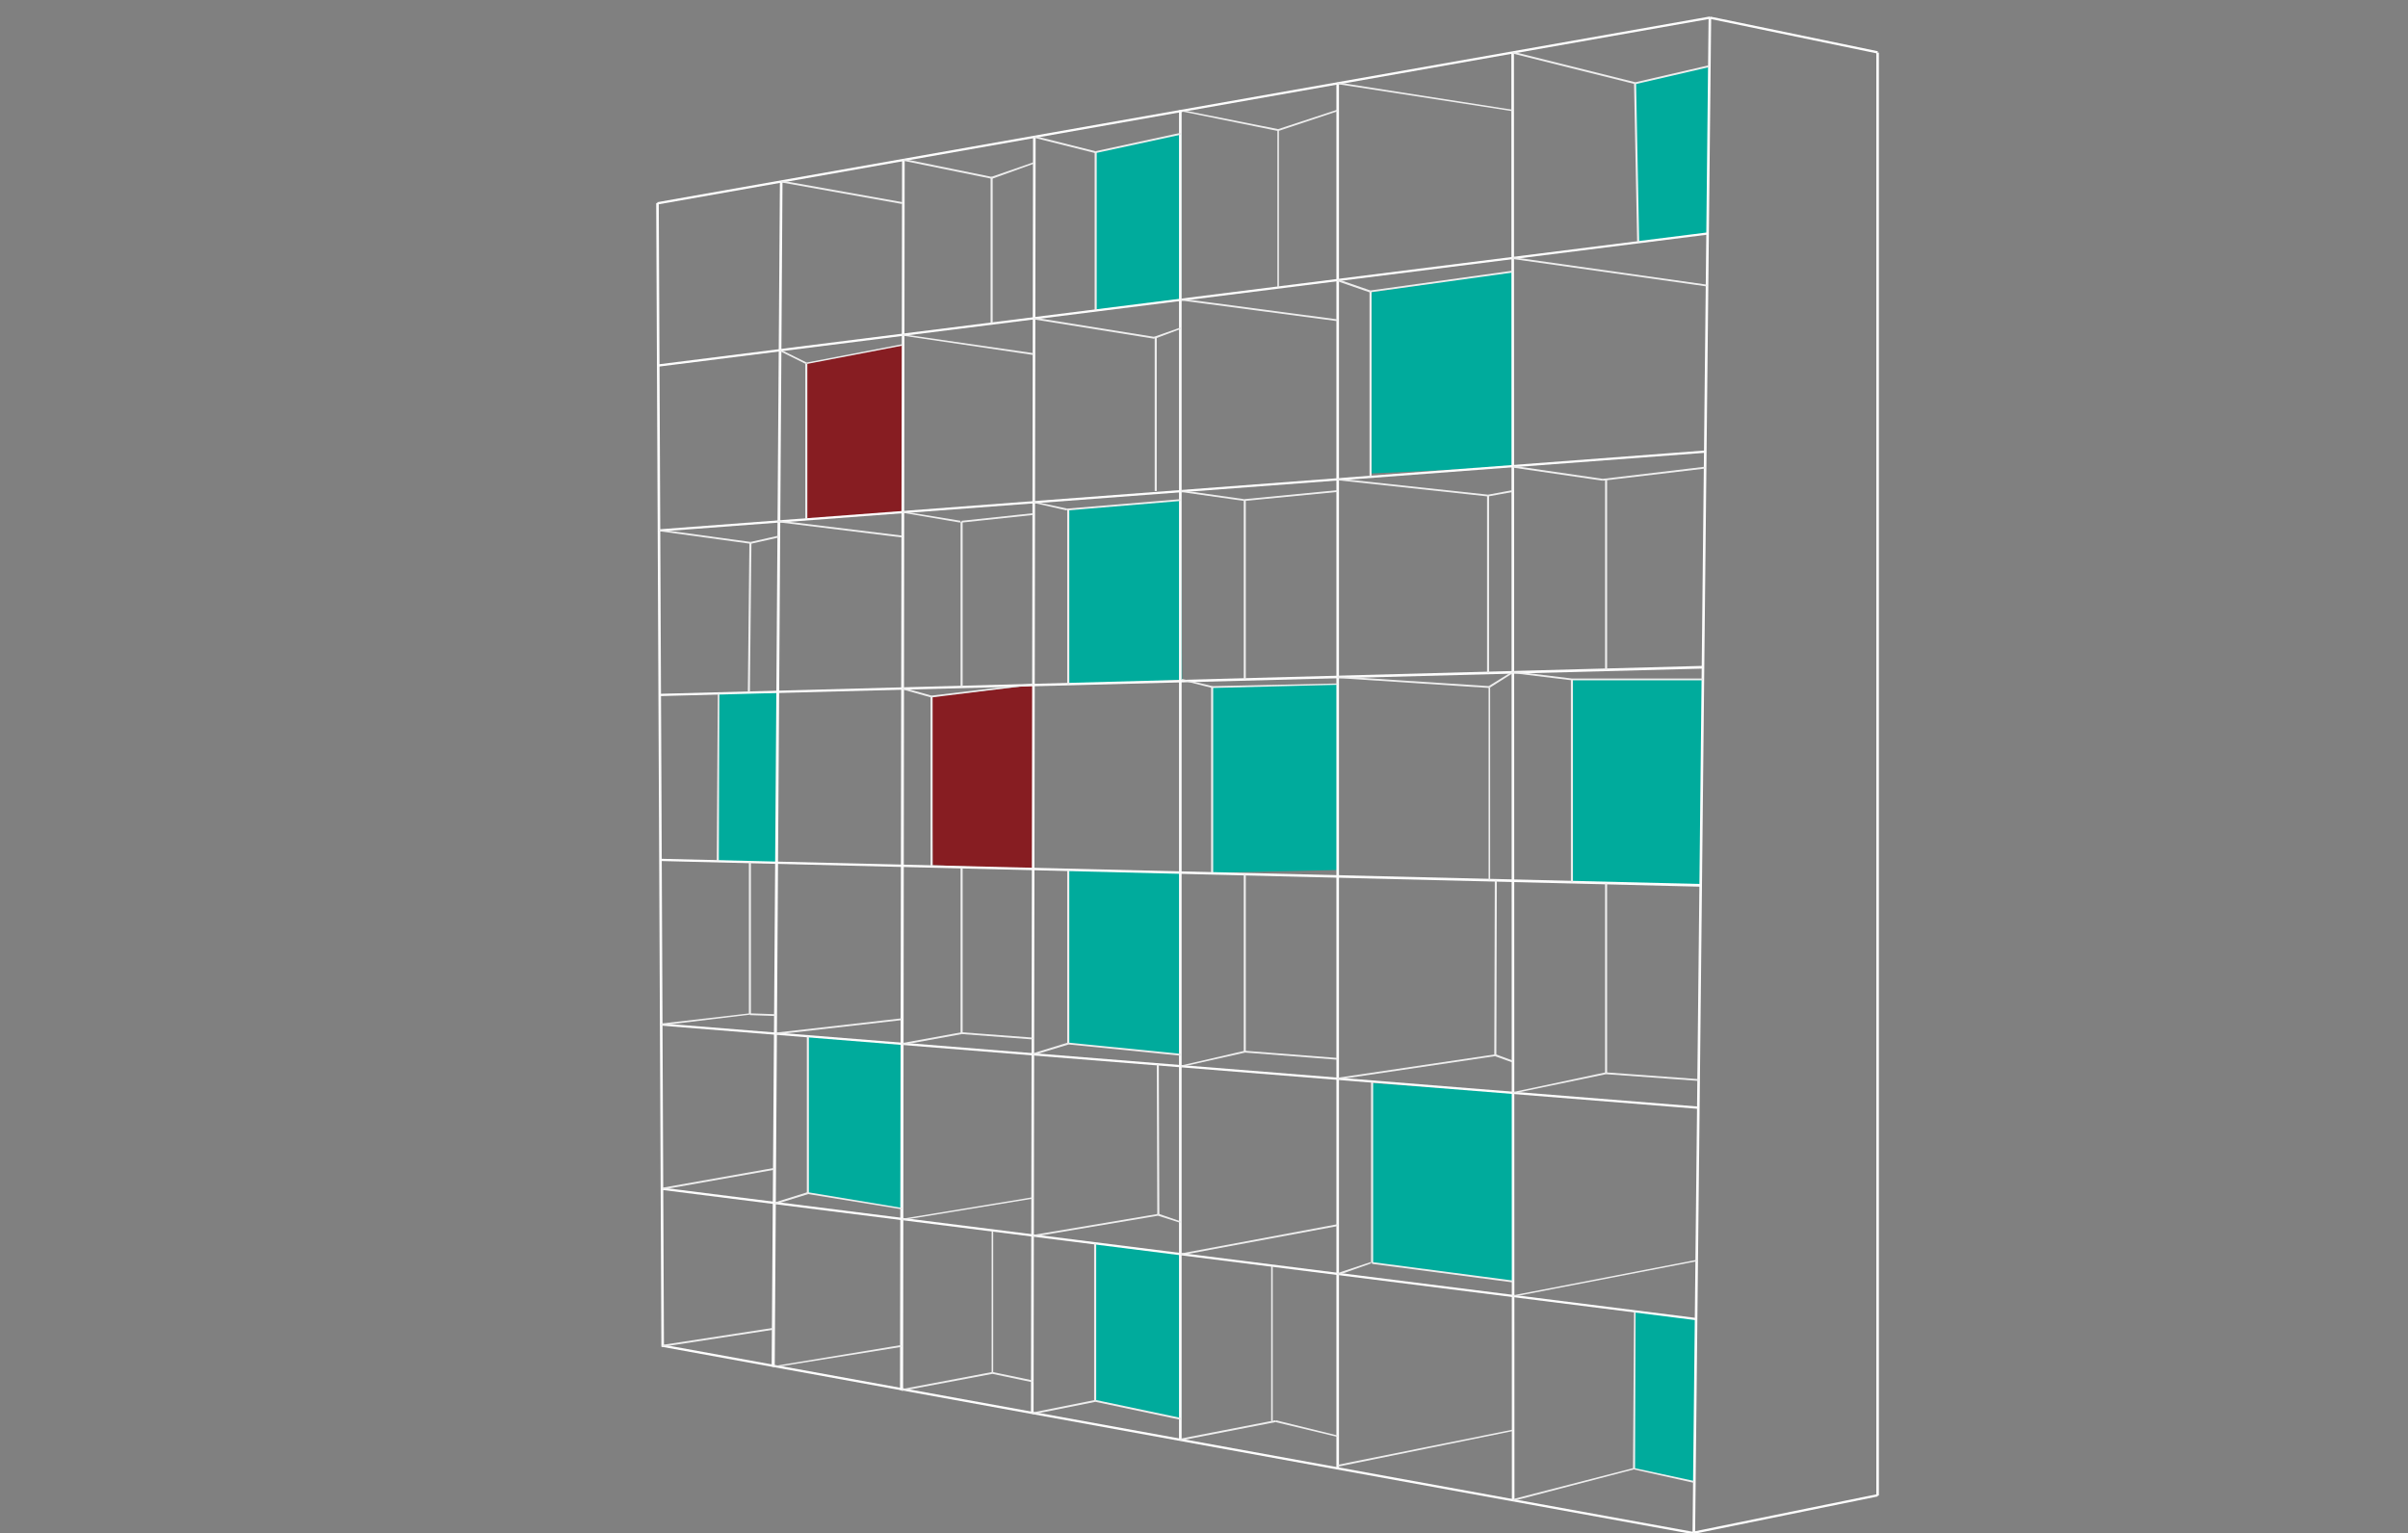 <?xml version="1.0" encoding="UTF-8" standalone="no"?>
<svg
   xmlns:dc="http://purl.org/dc/elements/1.1/"
   xmlns:cc="http://creativecommons.org/ns#"
   xmlns:rdf="http://www.w3.org/1999/02/22-rdf-syntax-ns#"
   xmlns:svg="http://www.w3.org/2000/svg"
   xmlns="http://www.w3.org/2000/svg"
   xmlns:sodipodi="http://sodipodi.sourceforge.net/DTD/sodipodi-0.dtd"
   xmlns:inkscape="http://www.inkscape.org/namespaces/inkscape"
   id="H1aSdfjAG"
   viewBox="0 0 1157.4 737.1"
   version="1.1"
   sodipodi:docname="diffuseur2.svg"
   width="1286"
   height="819"
   inkscape:version="0.92.1 r15371">
  <rect x="0" y="0" width="1157.4" height="737.1" fill="#808080" stroke="none"/>
  <defs
     id="defs176" />
  <sodipodi:namedview
     pagecolor="#ffffff"
     bordercolor="#666666"
     borderopacity="1"
     objecttolerance="10"
     gridtolerance="10"
     guidetolerance="10"
     inkscape:pageopacity="0"
     inkscape:pageshadow="2"
     inkscape:window-width="1600"
     inkscape:window-height="841"
     id="namedview174"
     showgrid="false"
     inkscape:pagecheckerboard="true"
     scale-x="0.9"
     inkscape:zoom="0.35132042"
     inkscape:cx="178.75627"
     inkscape:cy="429.28153"
     inkscape:window-x="0"
     inkscape:window-y="0"
     inkscape:window-maximized="1"
     inkscape:current-layer="H1aSdfjAG" />
  <style
     id="style2">@-webkit-keyframes HyCuaBOfjRG_SJAnOziAz_Animation{0%,44%,to{-webkit-transform:scale(0,0);transform:scale(0,0)}48.33%{-webkit-transform:scale(2,2);transform:scale(2,2)}49.67%,90%{-webkit-transform:scale(1,1);transform:scale(1,1)}}@keyframes HyCuaBOfjRG_SJAnOziAz_Animation{0%,44%,to{-webkit-transform:scale(0,0);transform:scale(0,0)}48.33%{-webkit-transform:scale(2,2);transform:scale(2,2)}49.67%,90%{-webkit-transform:scale(1,1);transform:scale(1,1)}}@-webkit-keyframes SJouaBOGi0G_BJ4aOGsCM_Animation{0%,40%,to{-webkit-transform:scale(0,0);transform:scale(0,0)}43.67%{-webkit-transform:scale(2,2);transform:scale(2,2)}45.67%,90%{-webkit-transform:scale(1,1);transform:scale(1,1)}}@keyframes SJouaBOGi0G_BJ4aOGsCM_Animation{0%,40%,to{-webkit-transform:scale(0,0);transform:scale(0,0)}43.67%{-webkit-transform:scale(2,2);transform:scale(2,2)}45.67%,90%{-webkit-transform:scale(1,1);transform:scale(1,1)}}@-webkit-keyframes BJmF6ruzjCz_SkGFdMj0G_Animation{0%,to{-webkit-transform:rotate(0deg);transform:rotate(0deg)}30%,90%{-webkit-transform:rotate(120deg);transform:rotate(120deg)}}@keyframes BJmF6ruzjCz_SkGFdMj0G_Animation{0%,to{-webkit-transform:rotate(0deg);transform:rotate(0deg)}30%,90%{-webkit-transform:rotate(120deg);transform:rotate(120deg)}}#H1aSdfjAG *{-webkit-animation-duration:10s;animation-duration:10s;-webkit-animation-iteration-count:infinite;animation-iteration-count:infinite;-webkit-animation-timing-function:cubic-bezier(0,0,1,1);animation-timing-function:cubic-bezier(0,0,1,1)}#BJ5TBdzj0z,#BJXar_fo0M,#Bk-pSOMj0z,#ByhTBuMsRz,#H1zaBufoCz,#HkVardzjAz,#HyraHuzoAG,#HysaBdGs0G,#S1aTBOGsCz,#SyIpB_fiRG,#Sye6BdzsCG,#rJYaBdMsCG,#rkwpruzj0G,#ryO6HOGoCf{fill:#00ab9c}#HyA6rdziAf{fill:#ededed}#HkkeprOzi0z{fill:#fcfcfc}#H1xlTSuzi0f{fill:#ededed}#HkWgTBOMjCM{fill:#fcfcfc}#ryGxTBuMjCG{fill:#ededed}#SkmgpSdfjRf{fill:#fcfcfc}#S1NepSdzoCf{fill:#ededed}#HyBxaHufsAf{fill:#fcfcfc}#SyUxpB_fj0M{fill:#ededed}#ByDgTr_GoCf{fill:#fcfcfc}#ryulTHOzsCM{fill:#ededed}#B1KgTBdGjCM{fill:#fcfcfc}#Sy9x6rdziAM{fill:#ededed}#HJseTSuMsRz{fill:#fcfcfc}#B13xpH_MsCf{fill:#ededed}#ryTx6H_fsRG{fill:#fcfcfc}#S10lpSufj0M{fill:#ededed}#HyJWardGoCz{fill:#fcfcfc}#BkxbTSufiRf{fill:#ededed}#HyWbTHdGsCz{fill:#fcfcfc}#H1zZprdMoCG{fill:#ededed}#BymbpB_GsRM{fill:#fcfcfc}#Sk4-ardMi0f{fill:#ededed}#S1HbpSuMjRf{fill:#fcfcfc}#SJU-THOzoAG{fill:#ededed}#B1YZ6rufiCM,#B1pWTr_zsRz,#BJ_-pHufsAM,#By2WTBdfiCf,#S1oWpHuMiCM,#r15-pBdMoRz,#r1PW6r_zoCf{fill:#fcfcfc}#B1Wz6BOGi0f,#HJxz6rOGi0G,#SJRWpBOGoCz,#SyJfaSOMiAM,#SyMfaS_GjAG{fill:#ededed}#BJmz6r_GoAM{fill:#00ab9c}#BkNzTSOzjAG{fill:#ededed}#Syrf6BdfiAM{fill:#00ab9c}#B19LTrdGo0G,#B1D_ardfsRz,#B1USpB_fiCG,#B1cXTSOfs0z,#B1nvpB_MsAf,#B1yEaHuzjRz,#BJ47TH_MiCf,#BJCP6S_fsAz,#BJQ7ar_Mi0f,#BJR4TS_GoCf,#BJ_S6HdzjRz,#BJpvaBOziRz,#BkKNpBdMs0f,#BkNPpHuzsAz,#BkSw6BuGoAf,#BkXN6SuMjAG,#Bkjm6H_foRM,#BkjwTrdziCf,#ByIwaBdMoRG,#BybI6BOGjAM,#H12I6HdMjAG,#H1OvarOfoRf,#H1XHaHuzi0M,#HJCXTS_zoAM,#HJHITSdMjCf,#HJPH6ruGjCM,#HJgX6Bufj0z,#HJuOprdzjAM,#Hk0M6SdzjRG,#Hk2rardziRM,#Hk5P6SOfoAG,#HkLVTHOfj0G,#HkOXpSdfoCf,#HkPfprdfoRf,#HktL6rOMsRf,#HkxHpBOfo0f,#Hy-QprdMjCG,#HyQLpHufi0f,#HyWBTrdzsAz,#HyYrTHuMiRM,#HyZupSdfiAf,#HydL6HOMjAG,#HykBprOfiCz,#HykOTHuMsRG,#HynzTHdMjRf,#HyoSpS_Go0M,#Hyr76SOfiAM,#HyvmaSuzoRM,#S14SpBdzj0M,#S18L6r_MiAf,#S1GwpBOfoAf,#S1WE6H_zoRz,#S1f46rOzjCG,#S1zuaHuzjRz,#SJQdTrOMoRG,#SJaIaSdMsCG,#SJqHpSOfjAf,#SJtz6ruGj0M,#Sk5fprOGi0G,#SkKQpSuGsAf,#SkMLpHOfiCG,#SkSdpHOMi0G,#SknmTSufjCG,#Sku46SOzjAf,#Sy2EpH_GiRf,#Sy8_TSOfi0z,#SyJXardzjRf,#SyPUaBOMoAf,#SyTBTruMjAG,#SyXD6SuGsRf,#SyaQpBufjRf,#SyfB6S_MiAf,#SygNaSdGoRM,#r11LprdMjAf,#r1wPpSOziRM,#rJAB6BufsCG,#rJHSTHdMsAz,#rJLQpH_foCz,#rJSVaHOzi0f,#rJV4ardzoCz,#rJiLpHdMiAM,#rJjf6SOGj0M,#rJpEpSuzjAG,#rJxPaH_fiCG,#rk0U6H_Go0M,#rk6G6BuziRG,#rkELaS_fj0G,#rkG76rOGjCG,#rkKv6ruMoRG,#rkVOaSufjAG,#rkWvaHdzoAf,#rkeuarOMo0M,#rkg86HufiRz,#rkjVaBuMjRG,#rkufTS_fjCf,#ry1vTrdMjRM,#ry8fprufjAz,#rycN6r_Gs0M,#ryvEpBOGs0z{fill:#ededed}#rkYuTBuzsRM{fill:#871d22}#HJqdTr_fi0M{fill:#ffc000}#Bk2O6SuGjAf{fill:#871d22}#rJTOpSOMiCM{fill:#ffc000}#SJJYaH_Ms0f{fill:#871d22}#r1gKTS_GjCz{fill:#ffc000}#H1ZtTrdMiRf{fill:#871d22}#BJfFpBdfiAf{fill:#ffc000}#BJmF6ruzjCz{fill:#ddd}#BJmF6ruzjCz_SkGFdMj0G,#HyCuaBOfjRG_SJAnOziAz,#SJouaBOGi0G_BJ4aOGsCM{-webkit-transform-origin:50% 50%;transform-origin:50% 50%;transform-box:fill-box}#BJmF6ruzjCz_SkGFdMj0G{-webkit-transform:rotate(0deg);transform:rotate(0deg);-webkit-animation-timing-function:cubic-bezier(.42,0,.58,1);animation-timing-function:cubic-bezier(.42,0,.58,1);-webkit-animation-name:BJmF6ruzjCz_SkGFdMj0G_Animation;animation-name:BJmF6ruzjCz_SkGFdMj0G_Animation}#HyCuaBOfjRG_SJAnOziAz,#SJouaBOGi0G_BJ4aOGsCM{-webkit-transform:scale(0,0);transform:scale(0,0)}#SJouaBOGi0G_BJ4aOGsCM{-webkit-animation-name:SJouaBOGi0G_BJ4aOGsCM_Animation;animation-name:SJouaBOGi0G_BJ4aOGsCM_Animation}#HyCuaBOfjRG_SJAnOziAz{-webkit-animation-name:HyCuaBOfjRG_SJAnOziAz_Animation;animation-name:HyCuaBOfjRG_SJAnOziAz_Animation}</style>
  <path
     id="Sye6BdzsCG"
     d="m 567.69,144.008 -41.053,5.2 V 73.162 l 41.053,-8.883 z"
     inkscape:connector-curvature="0"
     style="fill:#00ab9c;stroke-width:2.322" />
  <path
     id="Bk-pSOMj0z"
     d="m 433.831,246.051 -46.278,3.466 v -74.745 l 46.527,-9.099 z"
     inkscape:connector-curvature="0"
     style="fill:#871d22;stroke-width:2.322" />
  <path
     id="H1zaBufoCz"
     d="m 727.176,224.386 -68.422,3.25 v -87.094 l 68.174,-9.966 z"
     inkscape:connector-curvature="0"
     style="fill:#00ab9c;stroke-width:2.322" />
  <path
     id="BJXar_fo0M"
     d="m 568.188,326.862 -54.738,2.167 -0.249,-83.845 54.24,-4.766 z"
     inkscape:connector-curvature="0"
     style="fill:#00ab9c;stroke-width:2.322" />
  <path
     id="HkVardzjAz"
     d="m 496.531,417.857 -48.269,-1.95 -0.498,-81.028 49.015,-5.416 z"
     inkscape:connector-curvature="0"
     style="fill:#871d22;stroke-width:2.322" />
  <path
     id="HyraHuzoAG"
     d="m 642.83,418.29 -60.212,1.3 v -89.261 l 60.212,-1.3 z"
     inkscape:connector-curvature="0"
     style="fill:#00ab9c;stroke-width:2.322" />
  <path
     id="SyIpB_fiRG"
     d="m 817.494,425.656 -61.953,-1.517 v -97.494 h 62.949 z"
     inkscape:connector-curvature="0"
     style="fill:#00ab9c;stroke-width:2.322" />
  <path
     id="rkwpruzj0G"
     d="m 566.695,506.901 -53.245,-5.2 V 418.29 l 53.991,1.3 z"
     inkscape:connector-curvature="0"
     style="fill:#00ab9c;stroke-width:2.322" />
  <path
     id="ryO6HOGoCf"
     d="m 373.37,414.823 -28.364,-0.867 0.498,-80.595 28.115,-0.433 z"
     inkscape:connector-curvature="0"
     style="fill:#00ab9c;stroke-width:2.322" />
  <path
     id="rJYaBdMsCG"
     d="m 433.831,581.213 -45.532,-7.583 v -75.395 l 44.537,3.683 z"
     inkscape:connector-curvature="0"
     style="fill:#00ab9c;stroke-width:2.322" />
  <path
     id="BJ5TBdzj0z"
     d="m 726.927,616.094 -67.427,-8.883 v -86.444 l 67.427,4.55 z"
     inkscape:connector-curvature="0"
     style="fill:#00ab9c;stroke-width:2.322" />
  <path
     id="HysaBdGs0G"
     d="m 567.69,682.173 -41.302,-8.666 v -75.828 l 41.053,5.416 z"
     inkscape:connector-curvature="0"
     style="fill:#00ab9c;stroke-width:2.322" />
  <path
     id="ByhTBuMsRz"
     d="m 814.508,712.504 -29.111,-6.5 0.498,-75.612 29.359,3.9 z"
     inkscape:connector-curvature="0"
     style="fill:#00ab9c;stroke-width:2.322" />
  <path
     id="S1aTBOGsCz"
     d="m 820.728,112.16 -33.34,4.333 -1.493,-76.478 35.828,-8.233 z"
     inkscape:connector-curvature="0"
     style="fill:#00ab9c;stroke-width:2.322" />
  <path
     id="HyA6rdziAf"
     d="M 315.896,97.644 821.972,8.6"
     inkscape:connector-curvature="0"
     style="fill:#ededed;stroke-width:2.322" />
  <path
     id="HkkeprOzi0z"
     d="M 316.144,98.294 821.972,9.033 821.723,7.95 315.896,97.211"
     inkscape:connector-curvature="0"
     style="fill:#fcfcfc;stroke-width:2.322" />
  <path
     id="H1xlTSuzi0f"
     d="M 902.586,25.282 821.972,8.6"
     inkscape:connector-curvature="0"
     style="fill:#ededed;stroke-width:2.322" />
  <path
     id="HkWgTBOMjCM"
     d="M 902.586,24.632 821.972,7.95 821.723,9.033 902.337,25.715"
     inkscape:connector-curvature="0"
     style="fill:#fcfcfc;stroke-width:2.322" />
  <path
     id="ryGxTBuMjCG"
     d="M 902.586,719.004 V 25.282"
     inkscape:connector-curvature="0"
     style="fill:#ededed;stroke-width:2.322" />
  <path
     id="SkmgpSdfjRf"
     d="M 903.084,719.004 V 25.282 h -1.244 V 719.004"
     inkscape:connector-curvature="0"
     style="fill:#fcfcfc;stroke-width:2.322" />
  <path
     id="S1NepSdzoCf"
     d="M 814.259,736.769 902.586,719.004"
     inkscape:connector-curvature="0"
     style="fill:#ededed;stroke-width:2.322" />
  <path
     id="HyBxaHufsAf"
     d="m 814.259,737.419 88.327,-17.982 -0.249,-1.083 -88.327,17.982"
     inkscape:connector-curvature="0"
     style="fill:#fcfcfc;stroke-width:2.322" />
  <path
     id="SyUxpB_fj0M"
     d="M 821.972,8.6 814.259,736.769"
     inkscape:connector-curvature="0"
     style="fill:#ededed;stroke-width:2.322" />
  <path
     id="ByDgTr_GoCf"
     d="M 821.226,8.6 813.513,736.769 h 1.244 L 822.47,8.6"
     inkscape:connector-curvature="0"
     style="fill:#fcfcfc;stroke-width:2.322" />
  <path
     id="ryulTHOzsCM"
     d="M 814.01,737.203 318.384,647.075"
     inkscape:connector-curvature="0"
     style="fill:#ededed;stroke-width:2.322" />
  <path
     id="B1KgTBdGjCM"
     d="m 814.259,736.553 -495.875,-90.128 -0.249,1.083 495.875,90.128"
     inkscape:connector-curvature="0"
     style="fill:#fcfcfc;stroke-width:2.322" />
  <path
     id="Sy9x6rdziAM"
     d="m 315.896,97.644 2.488,549.865"
     inkscape:connector-curvature="0"
     style="fill:#ededed;stroke-width:2.322" />
  <path
     id="HJseTSuMsRz"
     d="m 315.398,97.644 2.488,549.865 h 1.244 L 316.642,97.644"
     inkscape:connector-curvature="0"
     style="fill:#fcfcfc;stroke-width:2.322" />
  <path
     id="B13xpH_MsCf"
     d="m 318.384,571.463 496.871,62.829"
     inkscape:connector-curvature="0"
     style="fill:#ededed;stroke-width:2.322" />
  <path
     id="ryTx6H_fsRG"
     d="m 318.384,572.113 496.871,62.613 v -1.083 L 318.633,571.03"
     inkscape:connector-curvature="0"
     style="fill:#fcfcfc;stroke-width:2.322" />
  <path
     id="S10lpSufj0M"
     d="m 317.14,492.602 499.11,39.864"
     inkscape:connector-curvature="0"
     style="fill:#ededed;stroke-width:2.322" />
  <path
     id="HyJWardGoCz"
     d="m 317.14,493.035 499.11,40.081 0.249,-1.083 -499.359,-40.081"
     inkscape:connector-curvature="0"
     style="fill:#fcfcfc;stroke-width:2.322" />
  <path
     id="BkxbTSufiRf"
     d="M 817.494,425.656 317.389,413.307"
     inkscape:connector-curvature="0"
     style="fill:#ededed;stroke-width:2.322" />
  <path
     id="HyWbTHdGsCz"
     d="M 817.494,425.006 317.389,412.874 v 1.083 l 500.105,12.349"
     inkscape:connector-curvature="0"
     style="fill:#fcfcfc;stroke-width:2.322" />
  <path
     id="H1zZprdMoCG"
     d="M 317.14,334.229 818.489,320.796"
     inkscape:connector-curvature="0"
     style="fill:#ededed;stroke-width:2.322" />
  <path
     id="BymbpB_GsRM"
     d="m 317.14,334.662 501.349,-13.216 v -1.3 l -501.598,13.432"
     inkscape:connector-curvature="0"
     style="fill:#fcfcfc;stroke-width:2.322" />
  <path
     id="Sk4-ardMi0f"
     d="M 819.733,217.02 316.642,254.934"
     inkscape:connector-curvature="0"
     style="fill:#ededed;stroke-width:2.322" />
  <path
     id="S1HbpSuMjRf"
     d="m 819.484,216.586 -502.842,37.914 v 1.083 l 503.091,-37.914"
     inkscape:connector-curvature="0"
     style="fill:#fcfcfc;stroke-width:2.322" />
  <path
     id="SJU-THOzoAG"
     d="m 316.393,175.856 504.335,-63.696"
     inkscape:connector-curvature="0"
     style="fill:#ededed;stroke-width:2.322" />
  <path
     id="r1PW6r_zoCf"
     d="m 316.393,176.289 504.335,-63.479 v -1.083 L 316.144,175.206"
     inkscape:connector-curvature="0"
     style="fill:#fcfcfc;stroke-width:2.322" />
  <path
     id="BJ_-pHufsAM"
     d="m 374.863,87.245 -3.981,569.797 h 1.493 l 3.732,-569.797"
     inkscape:connector-curvature="0"
     style="fill:#fcfcfc;stroke-width:2.322" />
  <path
     id="B1YZ6rufiCM"
     d="m 433.582,76.845 -0.995,591.462 h 1.493 l 0.746,-591.462"
     inkscape:connector-curvature="0"
     style="fill:#fcfcfc;stroke-width:2.322" />
  <path
     id="r15-pBdMoRz"
     d="m 496.531,65.796 -0.995,613.777 h 1.244 l 0.995,-613.777"
     inkscape:connector-curvature="0"
     style="fill:#fcfcfc;stroke-width:2.322" />
  <path
     id="S1oWpHuMiCM"
     d="M 566.695,53.013 V 692.139 h 1.244 V 53.013"
     inkscape:connector-curvature="0"
     style="fill:#fcfcfc;stroke-width:2.322" />
  <path
     id="By2WTBdfiCf"
     d="M 642.332,40.014 V 706.005 h 1.244 V 40.014"
     inkscape:connector-curvature="0"
     style="fill:#fcfcfc;stroke-width:2.322" />
  <path
     id="B1pWTr_zsRz"
     d="m 726.43,25.282 0.249,695.888 h 1.244 L 727.674,25.282"
     inkscape:connector-curvature="0"
     style="fill:#fcfcfc;stroke-width:2.322" />
  <path
     id="SJRWpBOGoCz"
     d="m 375.361,87.678 58.221,10.399 0.249,-0.867 -58.221,-10.399"
     inkscape:connector-curvature="0"
     style="fill:#ededed;stroke-width:2.322" />
  <path
     id="SyJfaSOMiAM"
     d="m 434.08,77.279 42.546,8.666 0.249,-0.867 -42.546,-8.666"
     inkscape:connector-curvature="0"
     style="fill:#ededed;stroke-width:2.322" />
  <path
     id="HJxz6rOGi0G"
     d="M 477.124,155.49 V 85.511 h -0.995 v 69.979"
     inkscape:connector-curvature="0"
     style="fill:#ededed;stroke-width:2.322" />
  <path
     id="B1Wz6BOGi0f"
     d="m 497.028,77.929 -20.651,7.15 0.498,0.867 20.402,-7.366"
     inkscape:connector-curvature="0"
     style="fill:#ededed;stroke-width:2.322" />
  <path
     id="SyMfaS_GjAG"
     d="m 497.028,66.229 29.359,7.366 0.249,-0.867 -29.359,-7.366"
     inkscape:connector-curvature="0"
     style="fill:#ededed;stroke-width:2.322" />
  <path
     id="BJmz6r_GoAM"
     d="M 526.637,149.207 V 73.162"
     inkscape:connector-curvature="0"
     style="fill:#00ab9c;stroke-width:2.322" />
  <path
     id="BkNzTSOzjAG"
     d="M 527.134,149.207 V 73.162 h -0.995 v 76.045"
     inkscape:connector-curvature="0"
     style="fill:#ededed;stroke-width:2.322" />
  <path
     id="Syrf6BdfiAM"
     d="m 567.69,64.279 -41.053,8.883"
     inkscape:connector-curvature="0"
     style="fill:#00ab9c;stroke-width:2.322" />
  <path
     id="ry8fprufjAz"
     d="m 567.441,63.846 -41.053,8.883 0.249,0.867 41.053,-8.883"
     inkscape:connector-curvature="0"
     style="fill:#ededed;stroke-width:2.322" />
  <path
     id="HkPfprdfoRf"
     d="m 568.436,53.663 45.781,9.316 0.249,-0.867 -45.781,-9.099"
     inkscape:connector-curvature="0"
     style="fill:#ededed;stroke-width:2.322" />
  <path
     id="rkufTS_fjCf"
     d="m 642.581,52.797 -28.364,9.316 0.249,0.867 28.613,-9.533"
     inkscape:connector-curvature="0"
     style="fill:#ededed;stroke-width:2.322" />
  <path
     id="SJtz6ruGj0M"
     d="M 614.715,138.158 V 62.546 h -0.746 v 75.612"
     inkscape:connector-curvature="0"
     style="fill:#ededed;stroke-width:2.322" />
  <path
     id="Sk5fprOGi0G"
     d="m 642.83,40.448 84.097,12.999 0.249,-0.65 -84.346,-13.216"
     inkscape:connector-curvature="0"
     style="fill:#ededed;stroke-width:2.322" />
  <path
     id="rJjf6SOGj0M"
     d="m 726.927,25.715 58.968,14.732 0.249,-0.867 -58.968,-14.732"
     inkscape:connector-curvature="0"
     style="fill:#ededed;stroke-width:2.322" />
  <path
     id="HynzTHdMjRf"
     d="m 821.475,31.348 -35.58,8.233 0.249,0.867 35.58,-8.233"
     inkscape:connector-curvature="0"
     style="fill:#ededed;stroke-width:2.322" />
  <path
     id="rk6G6BuziRG"
     d="m 787.885,116.493 -1.493,-76.478 h -0.995 l 1.493,76.478"
     inkscape:connector-curvature="0"
     style="fill:#ededed;stroke-width:2.322" />
  <path
     id="Hk0M6SdzjRG"
     d="m 374.615,168.706 12.689,6.283 0.498,-0.65 -12.689,-6.283"
     inkscape:connector-curvature="0"
     style="fill:#ededed;stroke-width:2.322" />
  <path
     id="SyJXardzjRf"
     d="m 433.831,165.456 -46.278,8.883 0.249,0.65 46.278,-8.883"
     inkscape:connector-curvature="0"
     style="fill:#ededed;stroke-width:2.322" />
  <path
     id="HJgX6Bufj0z"
     d="m 388.05,249.517 v -74.745 h -0.995 v 74.745"
     inkscape:connector-curvature="0"
     style="fill:#ededed;stroke-width:2.322" />
  <path
     id="Hy-QprdMjCG"
     d="m 433.582,161.34 62.949,9.316 0.249,-0.867 -62.949,-9.099"
     inkscape:connector-curvature="0"
     style="fill:#ededed;stroke-width:2.322" />
  <path
     id="rkG76rOGjCG"
     d="m 496.779,153.54 57.972,9.316 0.249,-0.867 -57.972,-9.316"
     inkscape:connector-curvature="0"
     style="fill:#ededed;stroke-width:2.322" />
  <path
     id="BJQ7ar_Mi0f"
     d="m 555.996,236.085 v -73.662 h -0.995 v 73.662"
     inkscape:connector-curvature="0"
     style="fill:#ededed;stroke-width:2.322" />
  <path
     id="BJ47TH_MiCf"
     d="m 567.441,157.44 -12.938,4.55 0.498,0.867 12.689,-4.766"
     inkscape:connector-curvature="0"
     style="fill:#ededed;stroke-width:2.322" />
  <path
     id="Hyr76SOfiAM"
     d="m 642.83,153.54 -75.14,-9.966 -0.249,0.867 75.389,9.966"
     inkscape:connector-curvature="0"
     style="fill:#ededed;stroke-width:2.322" />
  <path
     id="rJLQpH_foCz"
     d="m 642.581,135.125 15.675,5.416 0.498,-0.867 -15.675,-5.416"
     inkscape:connector-curvature="0"
     style="fill:#ededed;stroke-width:2.322" />
  <path
     id="HyvmaSuzoRM"
     d="m 659.251,229.152 v -89.044 h -0.995 v 89.044"
     inkscape:connector-curvature="0"
     style="fill:#ededed;stroke-width:2.322" />
  <path
     id="HkOXpSdfoCf"
     d="m 726.927,130.142 -68.422,9.533 v 0.867 l 68.671,-9.533"
     inkscape:connector-curvature="0"
     style="fill:#ededed;stroke-width:2.322" />
  <path
     id="SkKQpSuGsAf"
     d="m 726.927,124.509 93.552,13.216 v -0.867 l -93.303,-13.216"
     inkscape:connector-curvature="0"
     style="fill:#ededed;stroke-width:2.322" />
  <path
     id="B1cXTSOfs0z"
     d="m 316.642,255.367 44.039,6.066 0.249,-0.867 -44.288,-6.066"
     inkscape:connector-curvature="0"
     style="fill:#ededed;stroke-width:2.322" />
  <path
     id="Bkjm6H_foRM"
     d="m 360.432,332.929 0.746,-71.929 h -0.995 l -0.746,71.929"
     inkscape:connector-curvature="0"
     style="fill:#ededed;stroke-width:2.322" />
  <path
     id="SknmTSufjCG"
     d="m 374.117,257.534 -13.436,3.033 0.249,0.867 13.436,-3.033"
     inkscape:connector-curvature="0"
     style="fill:#ededed;stroke-width:2.322" />
  <path
     id="SyaQpBufjRf"
     d="m 373.619,251.034 59.963,7.366 0.249,-0.867 -60.212,-7.366"
     inkscape:connector-curvature="0"
     style="fill:#ededed;stroke-width:2.322" />
  <path
     id="HJCXTS_zoAM"
     d="m 433.582,246.484 27.867,4.766 0.249,-0.867 -27.867,-4.55"
     inkscape:connector-curvature="0"
     style="fill:#ededed;stroke-width:2.322" />
  <path
     id="B1yEaHuzjRz"
     d="m 462.693,330.329 v -79.512 h -0.995 v 79.512"
     inkscape:connector-curvature="0"
     style="fill:#ededed;stroke-width:2.322" />
  <path
     id="SygNaSdGoRM"
     d="m 496.779,246.701 -34.584,3.683 v 0.867 l 34.584,-3.683"
     inkscape:connector-curvature="0"
     style="fill:#ededed;stroke-width:2.322" />
  <path
     id="S1WE6H_zoRz"
     d="m 496.531,241.718 16.173,3.683 0.249,-0.867 -16.173,-3.466"
     inkscape:connector-curvature="0"
     style="fill:#ededed;stroke-width:2.322" />
  <path
     id="S1f46rOzjCG"
     d="m 567.441,239.985 -54.738,4.55 0.249,0.867 54.489,-4.55"
     inkscape:connector-curvature="0"
     style="fill:#ededed;stroke-width:2.322" />
  <path
     id="BkXN6SuMjAG"
     d="m 513.947,329.029 v -84.061 h -0.995 V 329.029"
     inkscape:connector-curvature="0"
     style="fill:#ededed;stroke-width:2.322" />
  <path
     id="rJV4ardzoCz"
     d="m 567.441,236.518 30.603,4.333 v -0.867 l -30.603,-4.333"
     inkscape:connector-curvature="0"
     style="fill:#ededed;stroke-width:2.322" />
  <path
     id="rJSVaHOzi0f"
     d="m 642.83,235.652 -44.786,4.333 v 0.867 l 44.786,-4.333"
     inkscape:connector-curvature="0"
     style="fill:#ededed;stroke-width:2.322" />
  <path
     id="HkLVTHOfj0G"
     d="m 598.791,326.646 v -86.228 h -0.995 v 86.228"
     inkscape:connector-curvature="0"
     style="fill:#ededed;stroke-width:2.322" />
  <path
     id="ryvEpBOGs0z"
     d="m 642.83,230.885 72.403,7.8 v -0.867 l -72.403,-7.8"
     inkscape:connector-curvature="0"
     style="fill:#ededed;stroke-width:2.322" />
  <path
     id="Sku46SOzjAf"
     d="m 726.927,235.652 -11.694,2.167 v 0.867 l 11.943,-2.167"
     inkscape:connector-curvature="0"
     style="fill:#ededed;stroke-width:2.322" />
  <path
     id="BkKNpBdMs0f"
     d="m 715.731,323.613 v -85.361 h -0.995 v 85.361"
     inkscape:connector-curvature="0"
     style="fill:#ededed;stroke-width:2.322" />
  <path
     id="rycN6r_Gs0M"
     d="m 727.176,224.819 43.044,6.283 0.249,-0.867 -43.044,-6.283"
     inkscape:connector-curvature="0"
     style="fill:#ededed;stroke-width:2.322" />
  <path
     id="rkjVaBuMjRG"
     d="m 819.484,224.386 -49.264,5.85 0.249,0.867 49.264,-5.85"
     inkscape:connector-curvature="0"
     style="fill:#ededed;stroke-width:2.322" />
  <path
     id="Sy2EpH_GiRf"
     d="m 772.459,322.096 v -91.427 h -0.995 v 91.427"
     inkscape:connector-curvature="0"
     style="fill:#ededed;stroke-width:2.322" />
  <path
     id="rJpEpSuzjAG"
     d="m 726.927,323.613 28.613,3.466 v -0.867 l -28.364,-3.466"
     inkscape:connector-curvature="0"
     style="fill:#ededed;stroke-width:2.322" />
  <path
     id="BJR4TS_GoCf"
     d="m 818.489,326.213 h -62.949 v 0.867 h 62.949"
     inkscape:connector-curvature="0"
     style="fill:#ededed;stroke-width:2.322" />
  <path
     id="HykBprOfiCz"
     d="m 756.038,424.14 v -97.494 h -0.995 v 97.494"
     inkscape:connector-curvature="0"
     style="fill:#ededed;stroke-width:2.322" />
  <path
     id="HkxHpBOfo0f"
     d="m 642.83,325.996 72.901,4.766 0.249,-0.867 -73.15,-4.766"
     inkscape:connector-curvature="0"
     style="fill:#ededed;stroke-width:2.322" />
  <path
     id="HyWBTrdzsAz"
     d="m 726.679,322.963 -11.196,6.933 0.746,0.65 10.948,-6.933"
     inkscape:connector-curvature="0"
     style="fill:#ededed;stroke-width:2.322" />
  <path
     id="SyfB6S_MiAf"
     d="m 716.229,423.273 v -92.944 h -0.746 v 92.944"
     inkscape:connector-curvature="0"
     style="fill:#ededed;stroke-width:2.322" />
  <path
     id="H1XHaHuzi0M"
     d="m 567.939,327.079 14.68,3.683 0.249,-0.867 -14.68,-3.466"
     inkscape:connector-curvature="0"
     style="fill:#ededed;stroke-width:2.322" />
  <path
     id="S14SpBdzj0M"
     d="m 583.116,419.59 v -89.261 h -0.995 v 89.261"
     inkscape:connector-curvature="0"
     style="fill:#ededed;stroke-width:2.322" />
  <path
     id="rJHSTHdMsAz"
     d="m 642.83,328.596 -60.212,1.3 v 0.867 l 60.212,-1.517"
     inkscape:connector-curvature="0"
     style="fill:#ededed;stroke-width:2.322" />
  <path
     id="B1USpB_fiCG"
     d="m 433.582,331.412 13.933,3.9 0.249,-0.867 -13.933,-3.9"
     inkscape:connector-curvature="0"
     style="fill:#ededed;stroke-width:2.322" />
  <path
     id="HJPH6ruGjCM"
     d="m 448.262,416.557 v -81.678 h -0.995 v 81.678"
     inkscape:connector-curvature="0"
     style="fill:#ededed;stroke-width:2.322" />
  <path
     id="BJ_S6HdzjRz"
     d="m 496.531,328.596 -49.015,5.85 0.249,0.867 49.015,-6.066"
     inkscape:connector-curvature="0"
     style="fill:#ededed;stroke-width:2.322" />
  <path
     id="HyYrTHuMiRM"
     d="m 345.504,413.957 0.249,-80.595 h -0.746 l -0.498,80.595"
     inkscape:connector-curvature="0"
     style="fill:#ededed;stroke-width:2.322" />
  <path
     id="SJqHpSOfjAf"
     d="m 317.389,493.035 43.044,-5.2 v -0.65 l -43.293,4.983"
     inkscape:connector-curvature="0"
     style="fill:#ededed;stroke-width:2.322" />
  <path
     id="HyoSpS_Go0M"
     d="m 372.873,487.619 -12.44,-0.433 v 0.867 l 12.44,0.433"
     inkscape:connector-curvature="0"
     style="fill:#ededed;stroke-width:2.322" />
  <path
     id="Hk2rardziRM"
     d="m 359.935,414.39 v 73.229 h 0.995 v -73.229"
     inkscape:connector-curvature="0"
     style="fill:#ededed;stroke-width:2.322" />
  <path
     id="SyTBTruMjAG"
     d="m 372.873,497.368 60.709,-6.933 v -0.867 l -60.958,6.933"
     inkscape:connector-curvature="0"
     style="fill:#ededed;stroke-width:2.322" />
  <path
     id="rJAB6BufsCG"
     d="m 433.831,502.351 28.613,-5.2 -0.249,-0.867 -28.613,5.2"
     inkscape:connector-curvature="0"
     style="fill:#ededed;stroke-width:2.322" />
  <path
     id="r11LprdMjAf"
     d="m 461.697,416.99 v 79.728 h 0.995 v -79.728"
     inkscape:connector-curvature="0"
     style="fill:#ededed;stroke-width:2.322" />
  <path
     id="rkg86HufiRz"
     d="m 496.779,498.885 -34.584,-2.6 v 0.867 l 34.336,2.6"
     inkscape:connector-curvature="0"
     style="fill:#ededed;stroke-width:2.322" />
  <path
     id="BybI6BOGjAM"
     d="m 496.531,507.334 17.168,-5.2 -0.498,-0.867 -16.919,5.2"
     inkscape:connector-curvature="0"
     style="fill:#ededed;stroke-width:2.322" />
  <path
     id="SkMLpHOfiCG"
     d="m 512.952,418.29 v 83.411 h 0.995 V 418.29"
     inkscape:connector-curvature="0"
     style="fill:#ededed;stroke-width:2.322" />
  <path
     id="HyQLpHufi0f"
     d="m 567.69,506.684 -54.24,-5.416 v 0.867 l 53.991,5.416"
     inkscape:connector-curvature="0"
     style="fill:#ededed;stroke-width:2.322" />
  <path
     id="rkELaS_fj0G"
     d="m 598.791,505.601 v -85.361 h -0.995 v 85.361"
     inkscape:connector-curvature="0"
     style="fill:#ededed;stroke-width:2.322" />
  <path
     id="HJHITSdMjCf"
     d="m 567.69,512.967 30.852,-6.933 -0.249,-0.867 -30.852,7.15"
     inkscape:connector-curvature="0"
     style="fill:#ededed;stroke-width:2.322" />
  <path
     id="S18L6r_MiAf"
     d="m 642.83,508.634 -44.537,-3.466 v 0.867 l 44.537,3.466"
     inkscape:connector-curvature="0"
     style="fill:#ededed;stroke-width:2.322" />
  <path
     id="SyPUaBOMoAf"
     d="m 642.83,519.033 75.887,-11.266 v -0.867 l -75.887,11.266"
     inkscape:connector-curvature="0"
     style="fill:#ededed;stroke-width:2.322" />
  <path
     id="HydL6HOMjAG"
     d="m 718.468,423.273 -0.249,84.061 h 0.995 l 0.249,-84.061"
     inkscape:connector-curvature="0"
     style="fill:#ededed;stroke-width:2.322" />
  <path
     id="HktL6rOMsRf"
     d="m 727.176,509.934 -8.211,-3.033 -0.498,0.867 8.459,3.033"
     inkscape:connector-curvature="0"
     style="fill:#ededed;stroke-width:2.322" />
  <path
     id="B19LTrdGo0G"
     d="m 727.176,525.75 44.786,-9.316 -0.249,-0.867 -44.786,9.533"
     inkscape:connector-curvature="0"
     style="fill:#ededed;stroke-width:2.322" />
  <path
     id="rJiLpHdMiAM"
     d="m 771.464,424.573 v 91.427 h 0.995 v -91.427"
     inkscape:connector-curvature="0"
     style="fill:#ededed;stroke-width:2.322" />
  <path
     id="H12I6HdMjAG"
     d="m 816.498,518.817 -44.537,-3.25 -0.249,0.867 44.786,3.25"
     inkscape:connector-curvature="0"
     style="fill:#ededed;stroke-width:2.322" />
  <path
     id="SJaIaSdMsCG"
     d="m 727.176,623.46 88.576,-17.116 -0.249,-0.65 -88.576,17.116"
     inkscape:connector-curvature="0"
     style="fill:#ededed;stroke-width:2.322" />
  <path
     id="rk0U6H_Go0M"
     d="m 643.079,613.061 15.924,-5.633 -0.249,-0.65 -16.173,5.416"
     inkscape:connector-curvature="0"
     style="fill:#ededed;stroke-width:2.322" />
  <path
     id="ry1vTrdMjRM"
     d="m 659.003,519.9 v 87.311 h 0.995 v -87.311"
     inkscape:connector-curvature="0"
     style="fill:#ededed;stroke-width:2.322" />
  <path
     id="rJxPaH_fiCG"
     d="m 727.176,615.661 -67.676,-8.883 v 0.867 l 67.427,8.883"
     inkscape:connector-curvature="0"
     style="fill:#ededed;stroke-width:2.322" />
  <path
     id="rkWvaHdzoAf"
     d="m 567.441,603.528 75.638,-14.082 -0.249,-0.867 -75.389,14.082"
     inkscape:connector-curvature="0"
     style="fill:#ededed;stroke-width:2.322" />
  <path
     id="S1GwpBOfoAf"
     d="m 496.282,594.645 60.46,-10.183 v -0.867 l -60.46,10.183"
     inkscape:connector-curvature="0"
     style="fill:#ededed;stroke-width:2.322" />
  <path
     id="SyXD6SuGsRf"
     d="m 555.996,511.667 0.249,72.362 h 0.995 l -0.249,-72.362"
     inkscape:connector-curvature="0"
     style="fill:#ededed;stroke-width:2.322" />
  <path
     id="BkNPpHuzsAz"
     d="m 567.69,587.279 -10.699,-3.683 -0.498,0.867 10.948,3.466"
     inkscape:connector-curvature="0"
     style="fill:#ededed;stroke-width:2.322" />
  <path
     id="BkSw6BuGoAf"
     d="m 433.582,586.629 63.197,-10.399 -0.249,-0.65 -63.197,10.399"
     inkscape:connector-curvature="0"
     style="fill:#ededed;stroke-width:2.322" />
  <path
     id="ByIwaBdMoRG"
     d="m 372.375,579.046 16.173,-4.983 -0.498,-0.867 -15.924,4.983"
     inkscape:connector-curvature="0"
     style="fill:#ededed;stroke-width:2.322" />
  <path
     id="r1wPpSOziRM"
     d="m 387.801,498.235 v 75.395 h 0.995 v -75.395"
     inkscape:connector-curvature="0"
     style="fill:#ededed;stroke-width:2.322" />
  <path
     id="H1OvarOfoRf"
     d="m 433.831,580.779 -45.532,-7.583 v 0.867 l 45.283,7.366"
     inkscape:connector-curvature="0"
     style="fill:#ededed;stroke-width:2.322" />
  <path
     id="rkKv6ruMoRG"
     d="m 318.633,571.897 53.743,-9.533 -0.249,-0.867 -53.743,9.533"
     inkscape:connector-curvature="0"
     style="fill:#ededed;stroke-width:2.322" />
  <path
     id="Hk5P6SOfoAG"
     d="m 318.384,647.508 53.494,-8.233 -0.249,-0.867 -53.494,8.233"
     inkscape:connector-curvature="0"
     style="fill:#ededed;stroke-width:2.322" />
  <path
     id="BkjwTrdziCf"
     d="m 371.629,657.474 61.953,-9.966 -0.249,-0.867 -61.705,10.183"
     inkscape:connector-curvature="0"
     style="fill:#ededed;stroke-width:2.322" />
  <path
     id="B1nvpB_MsAf"
     d="m 433.333,668.74 43.79,-8.233 -0.249,-0.867 -43.541,8.233"
     inkscape:connector-curvature="0"
     style="fill:#ededed;stroke-width:2.322" />
  <path
     id="BJpvaBOziRz"
     d="m 476.626,591.829 v 68.246 h 0.746 v -68.246"
     inkscape:connector-curvature="0"
     style="fill:#ededed;stroke-width:2.322" />
  <path
     id="BJCP6S_fsAz"
     d="m 496.779,663.757 -19.656,-4.116 -0.249,0.867 19.656,4.116"
     inkscape:connector-curvature="0"
     style="fill:#ededed;stroke-width:2.322" />
  <path
     id="HykOTHuMsRG"
     d="m 496.282,680.006 30.355,-6.066 -0.249,-0.867 -30.355,6.066"
     inkscape:connector-curvature="0"
     style="fill:#ededed;stroke-width:2.322" />
  <path
     id="rkeuarOMo0M"
     d="m 525.89,597.678 v 75.828 h 0.995 v -75.828"
     inkscape:connector-curvature="0"
     style="fill:#ededed;stroke-width:2.322" />
  <path
     id="HyZupSdfiAf"
     d="m 567.69,681.74 -41.053,-8.666 -0.249,0.867 41.053,8.666"
     inkscape:connector-curvature="0"
     style="fill:#ededed;stroke-width:2.322" />
  <path
     id="S1zuaHuzjRz"
     d="m 567.441,692.572 45.781,-8.883 -0.249,-0.867 -45.781,8.883"
     inkscape:connector-curvature="0"
     style="fill:#ededed;stroke-width:2.322" />
  <path
     id="SJQdTrOMoRG"
     d="m 610.983,608.728 v 74.529 h 0.746 v -74.529"
     inkscape:connector-curvature="0"
     style="fill:#ededed;stroke-width:2.322" />
  <path
     id="rkVOaSufjAG"
     d="m 643.079,690.189 -29.857,-7.366 -0.249,0.867 29.857,7.15"
     inkscape:connector-curvature="0"
     style="fill:#ededed;stroke-width:2.322" />
  <path
     id="SkSdpHOMi0G"
     d="m 643.079,705.138 84.097,-17.116 -0.249,-0.65 -84.097,16.899"
     inkscape:connector-curvature="0"
     style="fill:#ededed;stroke-width:2.322" />
  <path
     id="Sy8_TSOfi0z"
     d="m 727.425,721.604 57.972,-15.166 -0.249,-0.65 -57.972,14.949"
     inkscape:connector-curvature="0"
     style="fill:#ededed;stroke-width:2.322" />
  <path
     id="B1D_ardfsRz"
     d="m 785.397,630.393 -0.498,75.612 h 0.995 l 0.249,-75.612"
     inkscape:connector-curvature="0"
     style="fill:#ededed;stroke-width:2.322" />
  <path
     id="HJuOprdzjAM"
     d="m 814.508,712.071 -29.111,-6.283 -0.249,0.65 29.111,6.5"
     inkscape:connector-curvature="0"
     style="fill:#ededed;stroke-width:2.322" />
  <script
     id="script171">(function(){var a=document.querySelector('#H1aSdfjAG'),b=a.querySelectorAll('style'),c=function(d){b.forEach(function(f){var g=f.textContent;g&amp;&amp;(f.textContent=g.replace(/transform-box:[^;\r\n]*/gi,'transform-box: '+d))})};c('initial'),window.requestAnimationFrame(function(){return c('fill-box')})})();</script>
</svg>

